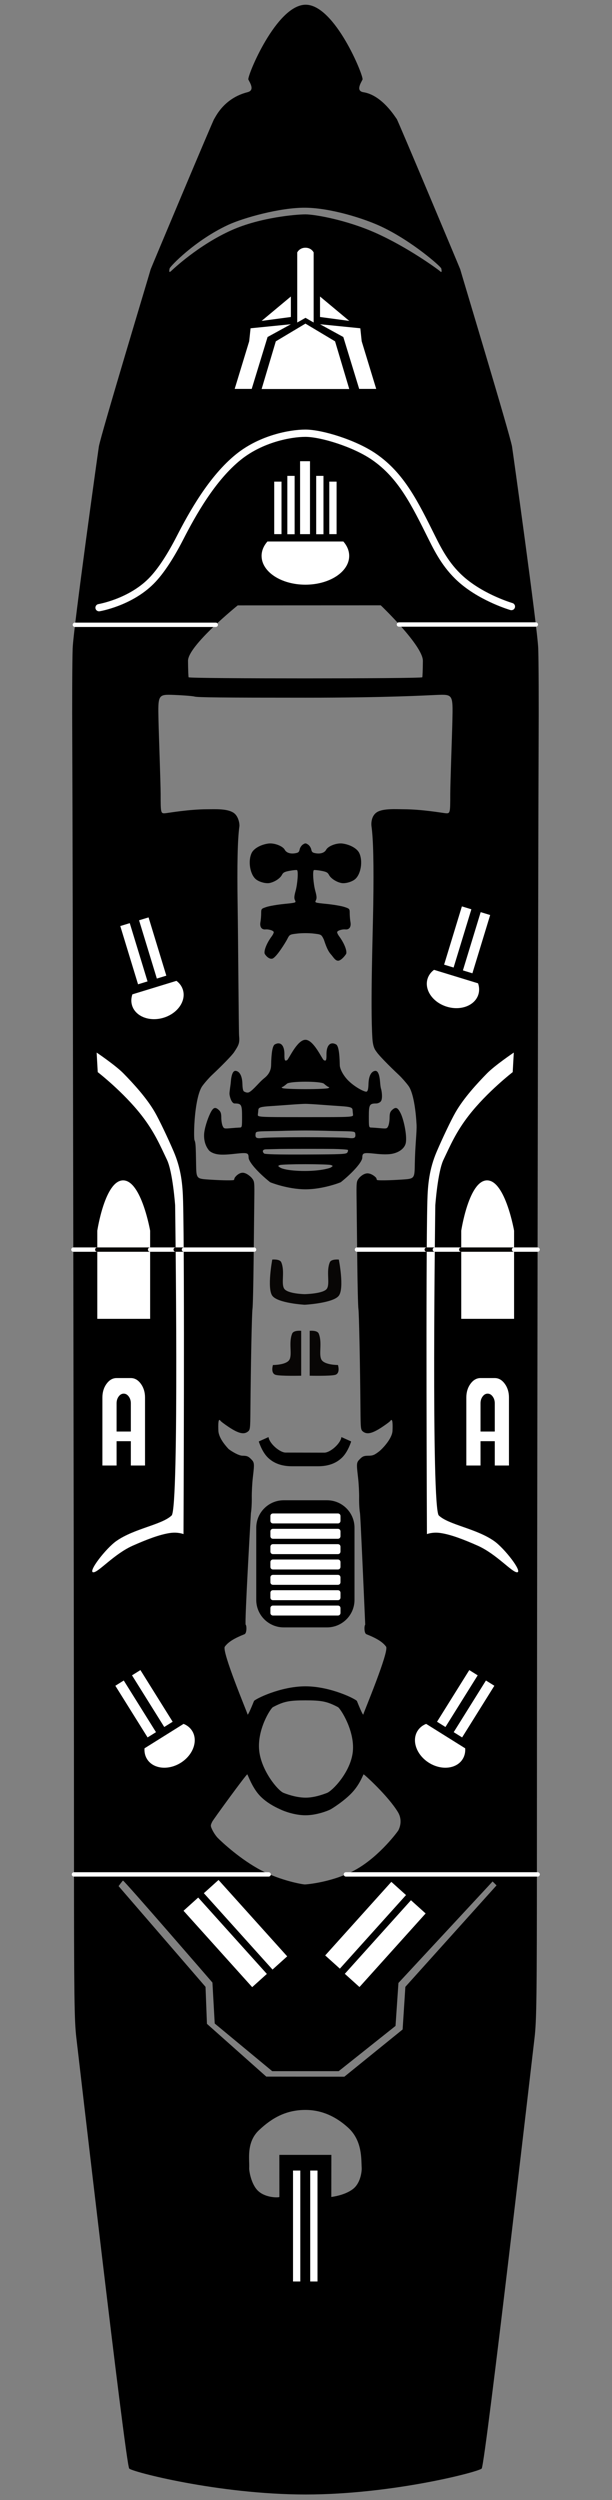 <?xml version="1.0" encoding="UTF-8" standalone="no"?>
<!DOCTYPE svg PUBLIC "-//W3C//DTD SVG 1.1//EN" "http://www.w3.org/Graphics/SVG/1.1/DTD/svg11.dtd">
<svg width="100%" height="100%" viewBox="0 0 420 1714" version="1.1" xmlns="http://www.w3.org/2000/svg" xmlns:xlink="http://www.w3.org/1999/xlink" xml:space="preserve" xmlns:serif="http://www.serif.com/" style="fill-rule:evenodd;clip-rule:evenodd;stroke-linecap:round;stroke-linejoin:round;stroke-miterlimit:1.5;">
    <rect x="0" y="0" width="420" height="1714" fill="#808080" stroke="none"/>
    <g id="layer1" transform="matrix(1,0,0,1,1254.67,191.64)">
        <g id="path125" transform="matrix(1,0,0,1,0.178,-3.239)">
            <path d="M-924.247,1503.92C-925.231,1505.95 -985.111,1521.76 -1045.05,1521.76C-1105.11,1521.76 -1165.22,1505.96 -1166.21,1503.92C-1168.97,1498.22 -1201.45,1217.05 -1202.43,1208.86C-1203.85,1196.99 -1204.06,1180.77 -1204.07,1082.61C-1204.08,924.202 -1204.93,379.519 -1205.25,321.36C-1205.4,293.929 -1205.28,264.566 -1204.98,256.11C-1204.49,242.429 -1187.35,119.797 -1187,117.735C-1185.67,109.832 -1151.93,-1.746 -1151.45,-3.765C-1151.35,-4.178 -1108.45,-106.391 -1107.84,-106.9C-1107.23,-107.408 -1101.73,-120.941 -1085.01,-125.179C-1079.91,-126.47 -1083.08,-131.26 -1084.4,-133.853C-1085.44,-135.902 -1065.22,-185.168 -1045.05,-185.162C-1025,-185.156 -1005.02,-135.89 -1006.06,-133.853C-1007.38,-131.26 -1010.72,-126.021 -1005.45,-125.179C-992.285,-123.076 -983.227,-107.408 -982.614,-106.9C-982.002,-106.391 -939.104,-4.178 -939.006,-3.765C-938.524,-1.746 -904.782,109.832 -903.456,117.735C-903.11,119.797 -885.962,242.429 -885.477,256.11C-885.178,264.566 -885.056,293.929 -885.207,321.36C-885.527,379.519 -886.372,924.202 -886.388,1082.61C-886.4,1180.77 -886.609,1196.99 -888.028,1208.86C-889.007,1217.05 -921.483,1498.21 -924.247,1503.92ZM-1063.11,1317.8L-1063.14,1288.94L-1027.44,1288.94L-1027.48,1317.78C-1027.48,1317.78 -1017.6,1316.68 -1012.05,1311.86C-1007.15,1307.6 -1006.5,1299.67 -1006.62,1297.88C-1007.01,1291.92 -1006.06,1279.27 -1015.95,1270.26C-1024.27,1262.68 -1033.97,1258.11 -1045.23,1258.11C-1058.1,1258.11 -1067.92,1263.24 -1077.24,1272.12C-1086.07,1280.52 -1083.48,1292.55 -1083.84,1297.88C-1083.96,1299.74 -1082.53,1309.26 -1077.56,1313.78C-1072.31,1318.56 -1063.49,1318.28 -1063.14,1317.8L-1063.11,1317.8ZM-1072.12,1235.27L-1018.52,1235.33L-978.532,1202.95L-976.655,1173.73L-914.085,1104.17L-916.79,1101.48L-981.411,1171.06L-983.409,1200.52L-1022.41,1231.53L-1068.04,1231.53L-1107.49,1198.87L-1109.06,1170.79C-1109.06,1170.79 -1169.53,1100.86 -1170.45,1100.86C-1170.65,1100.86 -1173.48,1104.67 -1173.48,1104.67L-1113.8,1173.73L-1112.83,1199.09L-1072.12,1235.27ZM-1045.68,1103.53C-1044.48,1103.55 -1025.41,1101.92 -1009.77,1092.85C-994.092,1083.77 -981.848,1067.23 -981.432,1066.38C-980.925,1065.34 -978.135,1059.84 -981.833,1053.81C-988.711,1042.6 -1004.66,1028.24 -1005.29,1028.04C-1005.59,1027.94 -1007.54,1034.28 -1012.88,1040.17C-1018.25,1046.09 -1027,1051.58 -1028.2,1052.17C-1030.24,1053.18 -1037.73,1056.1 -1045.23,1056.1C-1052.72,1056.1 -1060.22,1053.18 -1062.25,1052.17C-1063.48,1051.57 -1071.41,1048.34 -1076.89,1042.29C-1082.09,1036.55 -1084.88,1027.94 -1085.16,1028.04C-1086.13,1028.35 -1108.53,1059.08 -1109.24,1060.57C-1110.48,1063.17 -1110.47,1063.4 -1109.02,1066.38C-1108.19,1068.09 -1106.58,1070.44 -1105.43,1071.61C-1102.57,1074.52 -1089.72,1086.49 -1075.59,1093.88C-1062.11,1100.93 -1047.31,1103.49 -1045.68,1103.53ZM-1060.23,1040.76C-1059.16,1041.17 -1052.17,1043.99 -1045.23,1044.03C-1038.62,1044.07 -1032.06,1041.35 -1030.68,1040.89C-1026.81,1039.6 -1014.09,1026.43 -1012.7,1012.35C-1011.29,998.053 -1021.26,982.837 -1022.91,981.97C-1030.33,978.078 -1033.98,977.316 -1045.23,977.316C-1056.47,977.316 -1060.13,978.078 -1067.54,981.97C-1069.2,982.841 -1078.33,997.114 -1077.01,1011.41C-1075.73,1025.34 -1064.09,1039.3 -1060.23,1040.76ZM-1082.66,848.98C-1082.66,848.98 -1087.09,924.854 -1086.25,925.469C-1085.52,926.005 -1085.4,931.31 -1087.04,931.964C-1094.29,934.855 -1098.26,937.358 -1100.56,940.5C-1102.86,943.634 -1085.02,986.076 -1085,986.797C-1084.96,988.869 -1081.11,979.133 -1080.55,977.786C-1080.06,976.604 -1062.64,967.7 -1045.23,967.7C-1027.81,967.7 -1010.39,976.604 -1009.9,977.786C-1009.34,979.133 -1005.49,988.869 -1005.45,986.797C-1005.44,986.076 -987.596,943.634 -989.894,940.5C-992.198,937.358 -996.163,934.855 -1003.42,931.964C-1005.06,931.31 -1004.94,926.005 -1004.2,925.469M-1004.2,925.469C-1005.29,900.532 -1007.47,850.659 -1007.79,848.98C-1008.19,846.914 -1008.46,842.189 -1008.39,838.48C-1008.33,834.77 -1008.66,828.529 -1009.12,824.61C-1010.28,814.652 -1010.24,814.259 -1007.78,811.802C-1005.98,809.997 -1004.97,809.61 -1002.04,809.61C-999.053,809.61 -997.887,809.142 -994.672,806.652C-992.571,805.025 -985.72,797.978 -985.477,792.524C-985.289,788.317 -985.468,785.549 -985.95,785.252C-986.378,784.988 -986.728,785.061 -986.728,785.415C-986.728,785.77 -989.442,787.85 -992.759,790.038C-999.373,794.402 -1003.04,795.237 -1005.79,793.007C-1007.26,791.82 -1007.36,790.942 -1007.46,778.738C-1007.72,747.088 -1008.44,711.564 -1008.87,708.995C-1009.13,707.454 -1009.49,692.759 -1009.66,676.339C-1009.83,659.919 -1010.04,640.885 -1010.13,634.04C-1010.28,621.844 -1010.25,621.547 -1008.44,619.259C-1007.95,618.628 -1005.36,615.961 -1002.54,616.025C-999.624,616.092 -996.478,618.913 -996.478,619.566C-996.478,620.14 -996.14,620.644 -995.728,620.685C-993.176,620.94 -986.697,620.786 -979.094,620.29C-970.335,619.719 -970.335,619.719 -970.172,609.477C-969.969,596.729 -968.717,587.751 -968.977,582.624C-969.441,573.471 -971.06,560.783 -974.505,556.075C-976.18,553.786 -979.155,550.412 -981.116,548.575C-988.014,542.114 -994.785,535.141 -996.168,533.074C-996.99,531.845 -998.856,530.331 -999.284,523.527C-1000.71,500.82 -998.982,451.42 -998.69,431.985C-998.271,404.009 -998.66,386.817 -999.912,377.985C-1000.09,376.716 -1000.34,370.914 -995.985,368.309C-991.72,365.757 -982.91,366.388 -977.728,366.406C-965.408,366.448 -951.665,368.836 -949.603,369.069C-945.853,369.493 -945.853,369.493 -945.842,355.926C-945.836,348.465 -944.586,315.211 -944.376,305.405C-943.993,287.576 -943.993,287.576 -955.423,288.035C-961.709,288.287 -988.887,289.923 -1045.23,289.923C-1101.57,289.923 -1119.27,289.741 -1121.35,289.141C-1122.59,288.785 -1128.75,288.287 -1135.03,288.035C-1146.46,287.576 -1146.46,287.576 -1146.08,305.405C-1145.87,315.211 -1144.62,348.465 -1144.61,355.926C-1144.6,369.493 -1144.6,369.493 -1140.85,369.069C-1138.79,368.836 -1125.05,366.448 -1112.73,366.406C-1106.98,366.387 -1098.99,365.914 -1094.6,368.796C-1090.98,371.17 -1090.38,376.85 -1090.54,377.985C-1091.8,386.817 -1092.18,404.009 -1091.77,431.985C-1091.39,457.244 -1091.02,518.899 -1090.78,521.543C-1090.34,526.495 -1090.72,527.743 -1094.29,533.074C-1095.67,535.141 -1102.44,542.114 -1109.34,548.575C-1111.3,550.412 -1114.28,553.786 -1115.95,556.075C-1119.39,560.783 -1121.02,573.471 -1121.48,582.624C-1121.74,587.751 -1121.68,592.574 -1121.35,593.341C-1120.6,595.077 -1120.49,596.729 -1120.28,609.477C-1120.12,619.719 -1120.12,619.719 -1111.36,620.29C-1103.76,620.786 -1097.28,620.94 -1094.73,620.685C-1094.32,620.644 -1093.98,620.14 -1093.98,619.566C-1093.98,618.921 -1091.32,615.674 -1088.44,615.6C-1085.59,615.527 -1082.52,618.62 -1082.01,619.259C-1080.21,621.547 -1080.17,621.844 -1080.33,634.04C-1080.42,640.885 -1080.63,659.919 -1080.8,676.339C-1080.97,692.759 -1081.32,707.454 -1081.58,708.995C-1082.02,711.564 -1082.74,747.088 -1083,778.738C-1083.1,790.942 -1083.2,791.82 -1084.66,793.007C-1087.42,795.237 -1091.08,794.402 -1097.7,790.038C-1101.01,787.85 -1103.73,785.77 -1103.73,785.415C-1103.73,785.061 -1104.08,784.988 -1104.51,785.252C-1104.99,785.549 -1105.17,788.317 -1104.98,792.524C-1104.74,797.978 -1098.87,803.987 -1098.19,804.791C-1097.51,805.595 -1091.4,809.61 -1088.41,809.61C-1085.49,809.61 -1084.48,809.997 -1082.67,811.802C-1080.21,814.259 -1080.17,814.652 -1081.34,824.61C-1081.8,828.529 -1082.12,834.77 -1082.06,838.48C-1082,842.189 -1082.27,846.914 -1082.66,848.98M-1020.95,622.074C-1021.19,622.261 -1033.16,626.961 -1045.18,626.961C-1057.2,626.961 -1069.27,622.261 -1069.5,622.074C-1077.91,615.341 -1084.19,608.158 -1084.23,605.235C-1084.27,601.937 -1085.01,601.709 -1092.93,602.527C-1094.98,602.739 -1100.57,603.474 -1104.52,603.075C-1108.45,602.68 -1110.76,601.156 -1111.56,600.106C-1112.18,599.292 -1114.92,595.952 -1114.8,589.749C-1114.71,585.425 -1112.35,578.55 -1110.65,575.047C-1108.55,570.736 -1107.23,570.208 -1104.62,572.639C-1103.36,573.811 -1102.98,575.028 -1102.98,577.854C-1102.98,579.881 -1102.57,582.426 -1102.08,583.509C-1101.22,585.394 -1100.99,585.461 -1096.64,585.073C-1094.15,584.85 -1091.34,584.651 -1090.41,584.631C-1088.78,584.595 -1088.73,584.358 -1088.73,577.128C-1088.73,568.9 -1089.17,568.11 -1093.81,568.11C-1096.02,568.11 -1097.29,563.147 -1097.36,561.581C-1097.43,560.016 -1096.61,555.642 -1096.46,553.546C-1096.07,548.175 -1094.88,545.479 -1093.01,545.759C-1090.29,546.167 -1088.64,549.414 -1088.49,554.665C-1088.39,558.122 -1088.03,559.629 -1087.23,559.995C-1086.59,560.285 -1085.09,561.128 -1083.67,560.293C-1080.88,558.646 -1077.39,554.111 -1074.28,551.422C-1072.97,550.288 -1068.88,547.64 -1068.79,541.86C-1068.63,533.111 -1067.79,528.447 -1066.2,527.598C-1062.24,525.475 -1059.57,528.324 -1059.66,534.577C-1059.72,538.531 -1059.34,539.292 -1057.77,538.366C-1056.6,537.676 -1050.93,524.457 -1045.23,524.459C-1039.56,524.461 -1033.85,537.68 -1032.69,538.366C-1031.11,539.292 -1030.73,538.531 -1030.79,534.577C-1030.89,528.324 -1028.22,525.475 -1024.25,527.598C-1022.66,528.447 -1021.82,533.111 -1021.67,541.86C-1021.63,544.431 -1019.24,549.173 -1015.45,552.794C-1010.71,557.313 -1004.28,560.474 -1003.23,559.995C-1002.42,559.629 -1002.06,558.122 -1001.96,554.665C-1001.81,549.414 -1000.16,546.167 -997.447,545.759C-995.579,545.479 -994.385,548.175 -993.997,553.546C-993.846,555.642 -993.552,557.667 -993.345,558.046C-993.215,558.282 -992.16,562.968 -993.059,565.838C-993.6,567.566 -995.814,568.11 -996.643,568.11C-1001.28,568.11 -1001.73,568.9 -1001.73,577.128C-1001.73,584.358 -1001.68,584.594 -1000.04,584.631C-999.112,584.65 -996.31,584.85 -993.813,585.073C-989.467,585.461 -989.234,585.394 -988.375,583.509C-987.882,582.426 -987.478,579.881 -987.478,577.854C-987.478,575.028 -987.095,573.811 -985.836,572.639C-983.227,570.208 -981.905,570.736 -979.806,575.047C-977.901,578.962 -975.508,589.423 -976.298,594.818C-976.809,598.314 -980.185,601.409 -985.38,602.53C-989.635,603.448 -995.689,602.717 -997.528,602.527C-1005.45,601.709 -1006.18,601.937 -1006.22,605.235C-1006.26,608.158 -1012.54,615.341 -1020.95,622.074ZM-1035.41,613.765C-1031.94,613.301 -1028.45,612.469 -1027.66,611.916C-1026.24,610.926 -1026.24,610.904 -1027.66,610.324C-1028.45,610 -1036.36,609.735 -1045.23,609.735C-1054.1,609.735 -1062,610 -1062.8,610.324C-1064.21,610.902 -1064.21,610.931 -1062.76,611.946C-1059.56,614.191 -1045.55,615.123 -1035.41,613.765L-1035.41,613.765ZM-1016.46,601.708C-1016.02,601.006 -1015.87,600.215 -1016.14,599.95C-1016.4,599.685 -1020.78,599.385 -1025.86,599.283C-1030.94,599.181 -1058.73,599.203 -1062.85,599.294C-1066.98,599.385 -1071.28,599.493 -1072.41,599.535C-1074.55,599.613 -1075.11,600.925 -1073.65,602.391C-1073.07,602.973 -1064.5,603.186 -1045.04,603.103C-1019.78,602.996 -1017.19,602.87 -1016.46,601.709L-1016.46,601.708ZM-1045.23,591.224C-1031.33,591.224 -1018.1,591.456 -1015.83,591.74C-1011.44,592.287 -1010.58,591.723 -1011.05,588.628C-1011.24,587.378 -1012.09,587.222 -1019.43,587.108C-1023.93,587.039 -1028.28,586.95 -1029.1,586.912C-1031.65,586.795 -1040.89,586.637 -1045.23,586.637C-1049.57,586.637 -1058.81,586.795 -1061.35,586.912C-1062.18,586.951 -1066.53,587.039 -1071.03,587.108C-1078.36,587.222 -1079.22,587.378 -1079.41,588.628C-1079.88,591.724 -1079.01,592.287 -1074.63,591.74C-1072.36,591.456 -1059.13,591.224 -1045.23,591.224ZM-1012.58,575.61C-1012.7,574.579 -1012.85,573.18 -1012.89,572.503C-1013.01,570.83 -1014.57,570.347 -1021.2,569.926C-1024.31,569.728 -1030.4,569.296 -1034.73,568.966C-1039.06,568.635 -1043.78,568.365 -1045.23,568.365C-1046.67,568.365 -1051.4,568.635 -1055.73,568.966C-1060.06,569.296 -1066.15,569.728 -1069.26,569.926C-1075.89,570.347 -1077.45,570.83 -1077.56,572.503C-1077.61,573.18 -1077.75,574.579 -1077.88,575.61C-1078.11,577.485 -1078.11,577.485 -1045.23,577.485C-1012.35,577.485 -1012.35,577.485 -1012.58,575.61ZM-1029.47,557.588C-1028.85,557.2 -1028.71,556.878 -1029.15,556.871C-1029.6,556.866 -1031.11,555.831 -1032.52,554.573C-1034.59,552.724 -1055.87,552.724 -1057.94,554.573C-1059.35,555.831 -1060.86,556.865 -1061.3,556.871C-1061.74,556.877 -1061.6,557.2 -1060.99,557.588C-1060.37,557.976 -1053.28,558.293 -1045.23,558.293C-1037.17,558.293 -1030.08,557.976 -1029.47,557.588ZM-1057.77,455.54C-1058.69,457.357 -1065.3,468.259 -1068.05,468.844C-1070.62,469.389 -1073.13,465.892 -1073.26,465.272C-1073.73,462.926 -1071.61,457.858 -1068.31,453.446C-1067.58,452.463 -1066.98,451.233 -1066.98,450.715C-1066.98,449.657 -1070.27,448.547 -1072.69,448.786C-1075.32,449.044 -1076.71,447.021 -1076.12,443.792C-1075.85,442.248 -1075.61,439.55 -1075.61,437.795C-1075.6,434.646 -1075.56,434.59 -1071.94,433.391C-1069.93,432.723 -1064.52,431.796 -1059.92,431.331C-1051.57,430.486 -1051.56,430.482 -1052.41,428.775C-1053.08,427.436 -1052.99,426.051 -1051.99,422.4C-1050.62,417.397 -1050.02,408.724 -1051,408.136C-1051.33,407.94 -1053.57,408.139 -1055.96,408.579C-1059.55,409.236 -1060.52,409.744 -1061.38,411.422C-1062.61,413.789 -1066.3,416.225 -1069.77,416.959C-1072.4,417.516 -1076.98,416.275 -1079.25,414.392C-1083.31,411.012 -1084.78,401.816 -1082.13,396.36C-1080.64,393.293 -1075.91,390.629 -1070.68,389.913C-1066.7,389.369 -1060.83,391.589 -1059.45,394.155C-1058.36,396.203 -1055.67,397.128 -1052.37,396.592C-1050.11,396.225 -1049.57,395.781 -1049.21,393.955C-1048.97,392.747 -1047.97,391.236 -1047,390.598C-1045.4,389.551 -1045.06,389.551 -1043.46,390.598C-1042.48,391.236 -1041.49,392.747 -1041.25,393.955C-1040.88,395.781 -1040.35,396.225 -1038.09,396.592C-1034.79,397.128 -1032.1,396.203 -1031,394.155C-1029.63,391.589 -1023.75,389.369 -1019.77,389.913C-1014.55,390.629 -1009.82,393.293 -1008.33,396.36C-1005.67,401.816 -1007.14,411.012 -1011.21,414.392C-1013.48,416.275 -1018.05,417.516 -1020.68,416.959C-1024.16,416.225 -1027.85,413.789 -1029.07,411.422C-1029.94,409.744 -1030.91,409.236 -1034.49,408.579C-1036.89,408.139 -1039.12,407.939 -1039.45,408.136C-1040.44,408.724 -1039.84,417.397 -1038.47,422.4C-1037.47,426.051 -1037.38,427.436 -1038.05,428.775C-1038.9,430.482 -1038.89,430.486 -1030.53,431.331C-1025.93,431.796 -1020.52,432.723 -1018.51,433.391C-1014.9,434.59 -1014.85,434.646 -1014.85,437.795C-1014.84,439.55 -1014.61,442.248 -1014.33,443.792C-1013.75,447.021 -1015.14,449.044 -1017.76,448.786C-1020.19,448.547 -1023.48,449.657 -1023.48,450.715C-1023.48,451.233 -1022.88,452.463 -1022.14,453.446C-1018.85,457.858 -1016.73,462.926 -1017.2,465.272C-1017.32,465.899 -1020.26,469.769 -1022.4,470.198C-1024.66,470.649 -1026.16,467.602 -1027.79,465.833C-1030.63,462.756 -1032.25,456.396 -1032.69,455.54C-1034.35,452.235 -1034.35,452.235 -1039.79,451.601C-1042.78,451.253 -1047.67,451.253 -1050.66,451.601C-1056.1,452.235 -1056.1,452.235 -1057.77,455.54ZM-1125.4,275.937C-1124.39,276.948 -966.031,276.914 -965.054,275.937C-964.872,275.755 -964.683,270.677 -964.633,264.654C-964.548,254.287 -993.532,226.592 -993.532,226.592L-1091.71,226.634C-1091.71,226.634 -1125.91,254.287 -1125.82,264.654C-1125.77,270.678 -1125.58,275.755 -1125.4,275.937ZM-1137.13,-2.828C-1136.47,-3.454 -1118.61,-20.515 -1095.71,-30.678C-1076.14,-39.37 -1051.59,-41.436 -1045.23,-41.436C-1038.75,-41.436 -1016.98,-37.606 -997.051,-28.716C-974.485,-18.652 -953.879,-3.356 -953.322,-2.828C-951.776,-1.36 -951.477,-1.699 -951.998,-4.328C-952.248,-5.589 -971.911,-23.074 -993.279,-33.111C-1004.8,-38.524 -1027.72,-45.817 -1045.23,-45.997C-1062.74,-46.176 -1088.11,-38.959 -1098.35,-34.188C-1121.23,-23.529 -1138.19,-5.674 -1138.46,-4.328C-1138.98,-1.699 -1138.68,-1.36 -1137.13,-2.828Z" style="fill-rule:nonzero;"/>
        </g>
        <g transform="matrix(-1,0,0,1,-833.524,-180.64)">
            <path d="M185.54,220.044L174.652,255.622L162.966,255.622L172.931,222.946L173.868,214.059L201.526,211.291L185.54,220.044Z" style="fill:white;"/>
        </g>
        <g transform="matrix(1,0,0,1,-1256.58,-180.64)">
            <path d="M185.54,220.044L174.652,255.622L162.966,255.622L172.931,222.946L173.868,214.059L201.526,211.291L185.54,220.044Z" style="fill:white;"/>
        </g>
        <g transform="matrix(1,0,0,1,-1254.67,-178.64)">
            <path d="M179.546,207.004L199.616,204.323L199.616,190.276L179.546,207.004Z" style="fill:white;"/>
        </g>
        <g transform="matrix(-1,0,0,1,-835.434,-178.64)">
            <path d="M179.546,207.004L199.616,204.323L199.616,190.276L179.546,207.004Z" style="fill:white;"/>
        </g>
        <g transform="matrix(1,0,0,1,-1254.62,-175.669)">
            <path d="M215.198,157.075L215.198,205.137L209.616,201.923L203.936,205.137L203.936,157.075C203.936,157.075 205.474,153.857 209.567,153.857C213.66,153.857 215.198,157.075 215.198,157.075Z" style="fill:white;"/>
        </g>
        <g transform="matrix(1,0,0,0.896,-1254.67,-140.387)">
            <path d="M239.685,240.455L179.546,240.455L189.282,203.973L209.616,190.415L229.949,203.973L239.685,240.455Z" style="fill:white;"/>
        </g>
        <g transform="matrix(0.852,0,0,1.153,-1226.56,-321.771)">
            <path d="M209.616,904.17L209.616,930.86C209.616,930.86 193.041,931.154 189.126,930.369C184.716,929.486 186.856,924.494 186.856,924.494C186.856,924.494 197.481,924.54 200.066,921.423C202.65,918.306 199.269,911.243 202.361,905.793C203.552,903.695 209.616,904.17 209.616,904.17Z" style="fill:rgb(8,6,5);"/>
        </g>
        <g transform="matrix(0.852,0,0,1.153,-1200.74,-370.618)">
            <path d="M182.02,924.735C182.02,924.735 197.481,924.54 200.066,921.423C202.65,918.306 199.269,911.243 202.361,905.793C203.552,903.695 209.616,904.17 209.616,904.17C209.616,904.17 214.205,921.179 209.616,925.657C205.027,930.135 182.084,931.037 182.084,931.037L182.02,924.735ZM156.012,904.17C156.012,904.17 162.076,903.695 163.267,905.793C166.359,911.243 162.978,918.306 165.563,921.423C168.147,924.54 182.02,924.735 182.02,924.735L182.084,931.037C182.084,931.037 160.358,930.135 156.012,925.657C151.667,921.179 156.012,904.17 156.012,904.17Z" style="fill:rgb(8,6,5);"/>
        </g>
        <g transform="matrix(-0.852,0,0,1.153,-863.539,-321.771)">
            <path d="M209.616,904.17L209.616,930.86C209.616,930.86 193.041,931.154 189.126,930.369C184.716,929.486 186.856,924.494 186.856,924.494C186.856,924.494 197.481,924.54 200.066,921.423C202.65,918.306 199.269,911.243 202.361,905.793C203.552,903.695 209.616,904.17 209.616,904.17Z" style="fill:rgb(8,6,5);"/>
        </g>
        <g transform="matrix(9.28952e-17,1.517,-1.195,7.31522e-17,129.848,514.643)">
            <path d="M185.854,956.928C185.854,956.928 190.365,958.629 193.043,962.029C195.721,965.43 197.06,970.06 197.06,975.919L197.06,990.96C197.06,996.837 195.721,1001.48 193.043,1004.88C190.365,1008.28 185.854,1009.98 185.854,1009.98L183.877,1004.38C186.788,1003.94 190.88,997.892 190.88,994.596L190.921,972.309C190.921,968.996 186.815,962.945 183.877,962.526L185.854,956.928Z" style="fill-rule:nonzero;"/>
        </g>
        <g transform="matrix(1.266,0,0,0.686,-1198.95,98.652)">
            <path d="M11.495,1041.44L11.495,973.434C11.495,968.123 12.25,963.563 13.76,959.755C15.271,955.946 17.079,954.042 19.185,954.042L26.912,954.042C29.018,954.042 30.826,955.954 32.336,959.777C33.847,963.601 34.602,968.153 34.602,973.434L34.602,1041.44L26.912,1041.44L26.912,1017.13L19.185,1017.13L19.185,1041.44L11.495,1041.44ZM19.185,1007.48L26.912,1007.48L26.912,979.26C26.912,976.62 26.529,974.352 25.765,972.455C25.001,970.558 24.095,969.61 23.048,969.61C21.989,969.61 21.081,970.558 20.322,972.455C19.564,974.352 19.185,976.62 19.185,979.26L19.185,1007.48Z" style="fill:white;fill-rule:nonzero;"/>
        </g>
        <g transform="matrix(1.266,0,0,0.686,-949.19,98.652)">
            <path d="M11.495,1041.44L11.495,973.434C11.495,968.123 12.25,963.563 13.76,959.755C15.271,955.946 17.079,954.042 19.185,954.042L26.912,954.042C29.018,954.042 30.826,955.954 32.336,959.777C33.847,963.601 34.602,968.153 34.602,973.434L34.602,1041.44L26.912,1041.44L26.912,1017.13L19.185,1017.13L19.185,1041.44L11.495,1041.44ZM19.185,1007.48L26.912,1007.48L26.912,979.26C26.912,976.62 26.529,974.352 25.765,972.455C25.001,970.558 24.095,969.61 23.048,969.61C21.989,969.61 21.081,970.558 20.322,972.455C19.564,974.352 19.185,976.62 19.185,979.26L19.185,1007.48Z" style="fill:white;fill-rule:nonzero;"/>
        </g>
        <g transform="matrix(0.737,0.819,-0.743,0.669,-253.712,161.469)">
            <rect x="113.993" y="1277.19" width="63.935" height="13.549" style="fill:white;"/>
        </g>
        <g transform="matrix(0.737,0.819,-0.743,0.669,-239.758,149.418)">
            <rect x="113.993" y="1277.19" width="63.935" height="13.549" style="fill:white;"/>
        </g>
        <g>
            <g transform="matrix(0.346,0.554,-0.426,0.266,-653.662,550.441)">
                <rect x="113.993" y="1277.19" width="63.935" height="13.549" style="fill:white;"/>
            </g>
            <g transform="matrix(0.346,0.554,-0.426,0.266,-665.097,557.586)">
                <rect x="113.993" y="1277.19" width="63.935" height="13.549" style="fill:white;"/>
            </g>
        </g>
        <g transform="matrix(0.71,-0.789,0.743,0.669,-2047.92,397.06)">
            <rect x="113.993" y="1277.19" width="63.935" height="13.549" style="fill:white;"/>
        </g>
        <g transform="matrix(0.71,-0.789,0.743,0.669,-2061.38,384.453)">
            <rect x="113.993" y="1277.19" width="63.935" height="13.549" style="fill:white;"/>
        </g>
        <g transform="matrix(1,0,0,1,-1253.07,-204.615)">
            <path d="M65.172,856.701L65.172,917.144L101.433,917.144L101.433,856.701C101.433,856.701 95.379,822.206 82.898,822.206C70.418,822.206 65.172,856.701 65.172,856.701Z" style="fill:white;"/>
        </g>
        <g transform="matrix(1,0,0,1,-1003.3,-204.615)">
            <path d="M65.172,856.701L65.172,917.144L101.433,917.144L101.433,856.701C101.433,856.701 95.379,822.206 82.898,822.206C70.418,822.206 65.172,856.701 65.172,856.701Z" style="fill:white;"/>
        </g>
        <g transform="matrix(-0.611,0.382,-0.382,-0.611,-614.177,1694.45)">
            <path d="M131.2,1207.21L87.335,1207.21C85.112,1204.18 83.942,1200.73 83.942,1197.22C83.942,1186.19 95.29,1177.24 109.267,1177.24C123.245,1177.24 134.593,1186.19 134.593,1197.22C134.593,1200.73 133.422,1204.18 131.2,1207.21Z" style="fill:white;"/>
        </g>
        <g transform="matrix(-1,0,0,1,-2090.92,0)">
            <g transform="matrix(0.346,0.554,-0.426,0.266,-653.662,550.441)">
                <rect x="113.993" y="1277.19" width="63.935" height="13.549" style="fill:white;"/>
            </g>
            <g transform="matrix(0.346,0.554,-0.426,0.266,-665.097,557.586)">
                <rect x="113.993" y="1277.19" width="63.935" height="13.549" style="fill:white;"/>
            </g>
        </g>
        <g transform="matrix(0.611,0.382,0.382,-0.611,-1476.74,1694.45)">
            <path d="M131.2,1207.21L87.335,1207.21C85.112,1204.18 83.942,1200.73 83.942,1197.22C83.942,1186.19 95.29,1177.24 109.267,1177.24C123.245,1177.24 134.593,1186.19 134.593,1197.22C134.593,1200.73 133.422,1204.18 131.2,1207.21Z" style="fill:white;"/>
        </g>
        <g transform="matrix(-0.966,0.259,0.259,0.966,-2303.52,-191.157)">
            <g transform="matrix(0.346,0.554,-0.426,0.266,-653.662,550.441)">
                <rect x="113.993" y="1277.19" width="63.935" height="13.549" style="fill:white;"/>
            </g>
            <g transform="matrix(0.346,0.554,-0.426,0.266,-665.097,557.586)">
                <rect x="113.993" y="1277.19" width="63.935" height="13.549" style="fill:white;"/>
            </g>
        </g>
        <g transform="matrix(0.689,0.211,0.211,-0.689,-1271.71,1286.59)">
            <path d="M131.2,1207.21L87.335,1207.21C85.112,1204.18 83.942,1200.73 83.942,1197.22C83.942,1186.19 95.29,1177.24 109.267,1177.24C123.245,1177.24 134.593,1186.19 134.593,1197.22C134.593,1200.73 133.422,1204.18 131.2,1207.21Z" style="fill:white;"/>
        </g>
        <g transform="matrix(-9.25505e-19,0.782,0.502,-3.40634e-17,-1689.88,35.415)">
            <rect x="113.993" y="1277.19" width="63.935" height="13.549" style="fill:white;"/>
        </g>
        <g transform="matrix(-3.80294e-18,0.626,0.369,-2.92562e-17,-1528.76,63.244)">
            <rect x="113.993" y="1277.19" width="63.935" height="13.549" style="fill:white;"/>
        </g>
        <g transform="matrix(2.79753e-20,0.563,0.369,-2.4071e-17,-1537.76,74.376)">
            <rect x="113.993" y="1277.19" width="63.935" height="13.549" style="fill:white;"/>
        </g>
        <g transform="matrix(-3.80294e-18,0.626,0.369,-2.92562e-17,-1508.96,63.244)">
            <rect x="113.993" y="1277.19" width="63.935" height="13.549" style="fill:white;"/>
        </g>
        <g transform="matrix(2.79753e-20,0.563,0.369,-2.4071e-17,-1499.96,74.376)">
            <rect x="113.993" y="1277.19" width="63.935" height="13.549" style="fill:white;"/>
        </g>
        <g transform="matrix(1.187,-5.15596e-17,-1.15887e-16,-0.988,-1174.79,1372.32)">
            <path d="M131.2,1207.21L87.335,1207.21C85.112,1204.18 83.942,1200.73 83.942,1197.22C83.942,1186.19 95.29,1177.24 109.267,1177.24C123.245,1177.24 134.593,1186.19 134.593,1197.22C134.593,1200.73 133.422,1204.18 131.2,1207.21Z" style="fill:white;"/>
        </g>
        <g transform="matrix(0.966,0.259,-0.259,0.966,213.112,-183.606)">
            <g transform="matrix(0.346,0.554,-0.426,0.266,-653.662,550.441)">
                <rect x="113.993" y="1277.19" width="63.935" height="13.549" style="fill:white;"/>
            </g>
            <g transform="matrix(0.346,0.554,-0.426,0.266,-665.097,557.586)">
                <rect x="113.993" y="1277.19" width="63.935" height="13.549" style="fill:white;"/>
            </g>
        </g>
        <g transform="matrix(-0.689,0.211,-0.211,-0.689,-818.693,1294.14)">
            <path d="M131.2,1207.21L87.335,1207.21C85.112,1204.18 83.942,1200.73 83.942,1197.22C83.942,1186.19 95.29,1177.24 109.267,1177.24C123.245,1177.24 134.593,1186.19 134.593,1197.22C134.593,1200.73 133.422,1204.18 131.2,1207.21Z" style="fill:white;"/>
        </g>
        <g transform="matrix(1,0,0,1,-1254.67,-191.64)">
            <path d="M354.904,1077.93C358.818,1077.71 346.204,1061.48 339.09,1056.49C326.771,1047.84 307.93,1045.42 301.149,1038.98C295.847,1033.95 298.74,826.272 298.74,826.272C298.74,826.272 300.379,803.389 304.354,795.089C308.945,785.505 312.873,776.116 321.771,764.679C334.29,748.587 351.853,735.026 351.853,735.026L352.609,721.609C352.609,721.609 339.575,730.394 334.123,735.979C327.455,742.809 318.281,752.697 312.603,762.592C309.515,767.973 303.703,780.203 299.74,789.444C294.61,801.404 293.578,812.01 293.281,823.591C292.156,867.309 292.993,1051.75 292.993,1051.75C292.993,1051.75 296.729,1050.2 302.149,1050.97C309.316,1051.99 318.163,1055.4 327.727,1059.63C340.671,1065.35 351.446,1078.12 354.904,1077.93Z" style="fill:white;"/>
        </g>
        <g transform="matrix(-1,0,0,1,-835.742,-191.64)">
            <path d="M354.904,1077.93C358.818,1077.71 346.204,1061.48 339.09,1056.49C326.771,1047.84 307.93,1045.42 301.149,1038.98C295.847,1033.95 298.74,826.272 298.74,826.272C298.74,826.272 300.379,803.389 304.354,795.089C308.945,785.505 312.873,776.116 321.771,764.679C334.29,748.587 351.853,735.026 351.853,735.026L352.609,721.609C352.609,721.609 339.575,730.394 334.123,735.979C327.455,742.809 318.281,752.697 312.603,762.592C309.515,767.973 303.703,780.203 299.74,789.444C294.61,801.404 293.578,812.01 293.281,823.591C292.156,867.309 292.993,1051.75 292.993,1051.75C292.993,1051.75 296.729,1050.2 302.149,1050.97C309.316,1051.99 318.163,1055.4 327.727,1059.63C340.671,1065.35 351.446,1078.12 354.904,1077.93Z" style="fill:white;"/>
        </g>
        <g transform="matrix(1,0,0,1,-1254.67,-200.64)">
            <path d="M67.975,425.611C67.975,425.611 89.055,422.113 103.72,407.43C110.789,400.352 117.727,389.057 123.486,377.83C131.939,361.353 145.565,336.796 163.773,322.203C179.197,309.841 199.093,306.003 209.616,306.003C220.617,306.003 243.412,312.996 256.75,322.203C275.404,335.078 284.568,353.862 296.498,377.83C301.395,387.669 307.113,398.399 317.906,407.43C332.186,419.377 350.953,424.836 350.953,424.836" style="fill:none;stroke:white;stroke-width:5px;"/>
        </g>
    </g>
    <g transform="matrix(0.979,0,0,1.067,2.068,-73.09)">
        <g id="Ebene1">
            <path d="M246.392,1050.13C246.392,1040.38 237.764,1032.46 227.138,1032.46L196.769,1032.46C186.142,1032.46 177.515,1040.38 177.515,1050.13L177.515,1096.46C177.515,1106.22 186.142,1114.14 196.769,1114.14L227.138,1114.14C237.764,1114.14 246.392,1106.22 246.392,1096.46L246.392,1050.13Z"/>
        </g>
    </g>
    <g id="Ebene2">
        <g transform="matrix(1,0,0,0.791,-0.516,212.68)">
            <path d="M234.176,1045.03C234.176,1043.83 233.411,1042.87 232.469,1042.87L187.795,1042.87C186.852,1042.87 186.087,1043.83 186.087,1045.03L186.087,1049.35C186.087,1050.54 186.852,1051.51 187.795,1051.51L232.469,1051.51C233.411,1051.51 234.176,1050.54 234.176,1049.35L234.176,1045.03Z" style="fill:white;"/>
        </g>
        <g transform="matrix(1,0,0,0.791,-0.516,233.727)">
            <path d="M234.176,1045.03C234.176,1043.83 233.411,1042.87 232.469,1042.87L187.795,1042.87C186.852,1042.87 186.087,1043.83 186.087,1045.03L186.087,1049.35C186.087,1050.54 186.852,1051.51 187.795,1051.51L232.469,1051.51C233.411,1051.51 234.176,1050.54 234.176,1049.35L234.176,1045.03Z" style="fill:white;"/>
        </g>
        <g transform="matrix(1,0,0,0.791,-0.516,223.203)">
            <path d="M234.176,1045.03C234.176,1043.83 233.411,1042.87 232.469,1042.87L187.795,1042.87C186.852,1042.87 186.087,1043.83 186.087,1045.03L186.087,1049.35C186.087,1050.54 186.852,1051.51 187.795,1051.51L232.469,1051.51C233.411,1051.51 234.176,1050.54 234.176,1049.35L234.176,1045.03Z" style="fill:white;"/>
        </g>
        <g transform="matrix(1,0,0,0.791,-0.516,275.821)">
            <path d="M234.176,1045.03C234.176,1043.83 233.411,1042.87 232.469,1042.87L187.795,1042.87C186.852,1042.87 186.087,1043.83 186.087,1045.03L186.087,1049.35C186.087,1050.54 186.852,1051.51 187.795,1051.51L232.469,1051.51C233.411,1051.51 234.176,1050.54 234.176,1049.35L234.176,1045.03Z" style="fill:white;"/>
        </g>
        <g transform="matrix(1,0,0,0.791,-0.516,244.25)">
            <path d="M234.176,1045.03C234.176,1043.83 233.411,1042.87 232.469,1042.87L187.795,1042.87C186.852,1042.87 186.087,1043.83 186.087,1045.03L186.087,1049.35C186.087,1050.54 186.852,1051.51 187.795,1051.51L232.469,1051.51C233.411,1051.51 234.176,1050.54 234.176,1049.35L234.176,1045.03Z" style="fill:white;"/>
        </g>
        <g transform="matrix(1,0,0,0.791,-0.516,254.774)">
            <path d="M234.176,1045.03C234.176,1043.83 233.411,1042.87 232.469,1042.87L187.795,1042.87C186.852,1042.87 186.087,1043.83 186.087,1045.03L186.087,1049.35C186.087,1050.54 186.852,1051.51 187.795,1051.51L232.469,1051.51C233.411,1051.51 234.176,1050.54 234.176,1049.35L234.176,1045.03Z" style="fill:white;"/>
        </g>
        <g transform="matrix(1,0,0,0.791,-0.516,265.297)">
            <path d="M234.176,1045.03C234.176,1043.83 233.411,1042.87 232.469,1042.87L187.795,1042.87C186.852,1042.87 186.087,1043.83 186.087,1045.03L186.087,1049.35C186.087,1050.54 186.852,1051.51 187.795,1051.51L232.469,1051.51C233.411,1051.51 234.176,1050.54 234.176,1049.35L234.176,1045.03Z" style="fill:white;"/>
        </g>
        <g transform="matrix(1.018,0,0,1.813,8.203,-1209.78)">
            <rect x="201.072" y="1488.06" width="4.912" height="41.952" style="fill:white;"/>
        </g>
        <g transform="matrix(1.018,0,0,1.813,-3.598,-1209.78)">
            <rect x="201.072" y="1488.06" width="4.912" height="41.952" style="fill:white;"/>
        </g>
        <path d="M51.403,428.35L148.054,428.35" style="fill:none;stroke:white;stroke-width:3px;stroke-linecap:butt;"/>
        <g transform="matrix(0.972,0,0,0.972,223.818,11.798)">
            <path d="M51.403,428.35L148.054,428.35" style="fill:none;stroke:white;stroke-width:3.08px;stroke-linecap:butt;"/>
        </g>
        <path d="M50.385,856.701L66.771,856.701" style="fill:none;stroke:white;stroke-width:3px;stroke-linecap:butt;"/>
        <path d="M103.032,856.701L66.771,856.701" style="fill:none;stroke:rgb(8,6,5);stroke-width:3px;stroke-linecap:butt;"/>
        <path d="M120.566,856.701L103.032,856.701" style="fill:none;stroke:white;stroke-width:3px;stroke-linecap:butt;"/>
        <path d="M126.23,856.701L120.566,856.701" style="fill:none;stroke:rgb(8,6,5);stroke-width:3px;stroke-linecap:butt;"/>
        <g transform="matrix(1.008,0,0,1,-0.972,0)">
            <path d="M173.94,856.701L126.23,856.701" style="fill:none;stroke:white;stroke-width:2.99px;stroke-linecap:butt;"/>
        </g>
        <g transform="matrix(1.008,0,0,1,-2.261,0)">
            <path d="M245.287,856.701L292.694,856.701" style="fill:none;stroke:white;stroke-width:2.99px;stroke-linecap:butt;"/>
        </g>
        <path d="M298.445,856.701L292.86,856.701" style="fill:none;stroke:rgb(8,6,5);stroke-width:3px;stroke-linecap:butt;"/>
        <path d="M316.533,856.701L298.445,856.701" style="fill:none;stroke:white;stroke-width:3px;stroke-linecap:butt;"/>
        <path d="M352.794,856.701L316.533,856.701" style="fill:none;stroke:rgb(8,6,5);stroke-width:3px;stroke-linecap:butt;"/>
        <path d="M368.943,856.701L352.794,856.701" style="fill:none;stroke:white;stroke-width:3px;stroke-linecap:butt;"/>
        <g transform="matrix(1.006,0,0,1,-0.321,0)">
            <path d="M50.784,1285.05L183.575,1285.05" style="fill:none;stroke:white;stroke-width:2.99px;stroke-linecap:butt;"/>
        </g>
        <g transform="matrix(0.991,0,0,1,187.063,0)">
            <path d="M50.784,1285.05L183.575,1285.05" style="fill:none;stroke:white;stroke-width:3.01px;stroke-linecap:butt;"/>
        </g>
    </g>
</svg>
